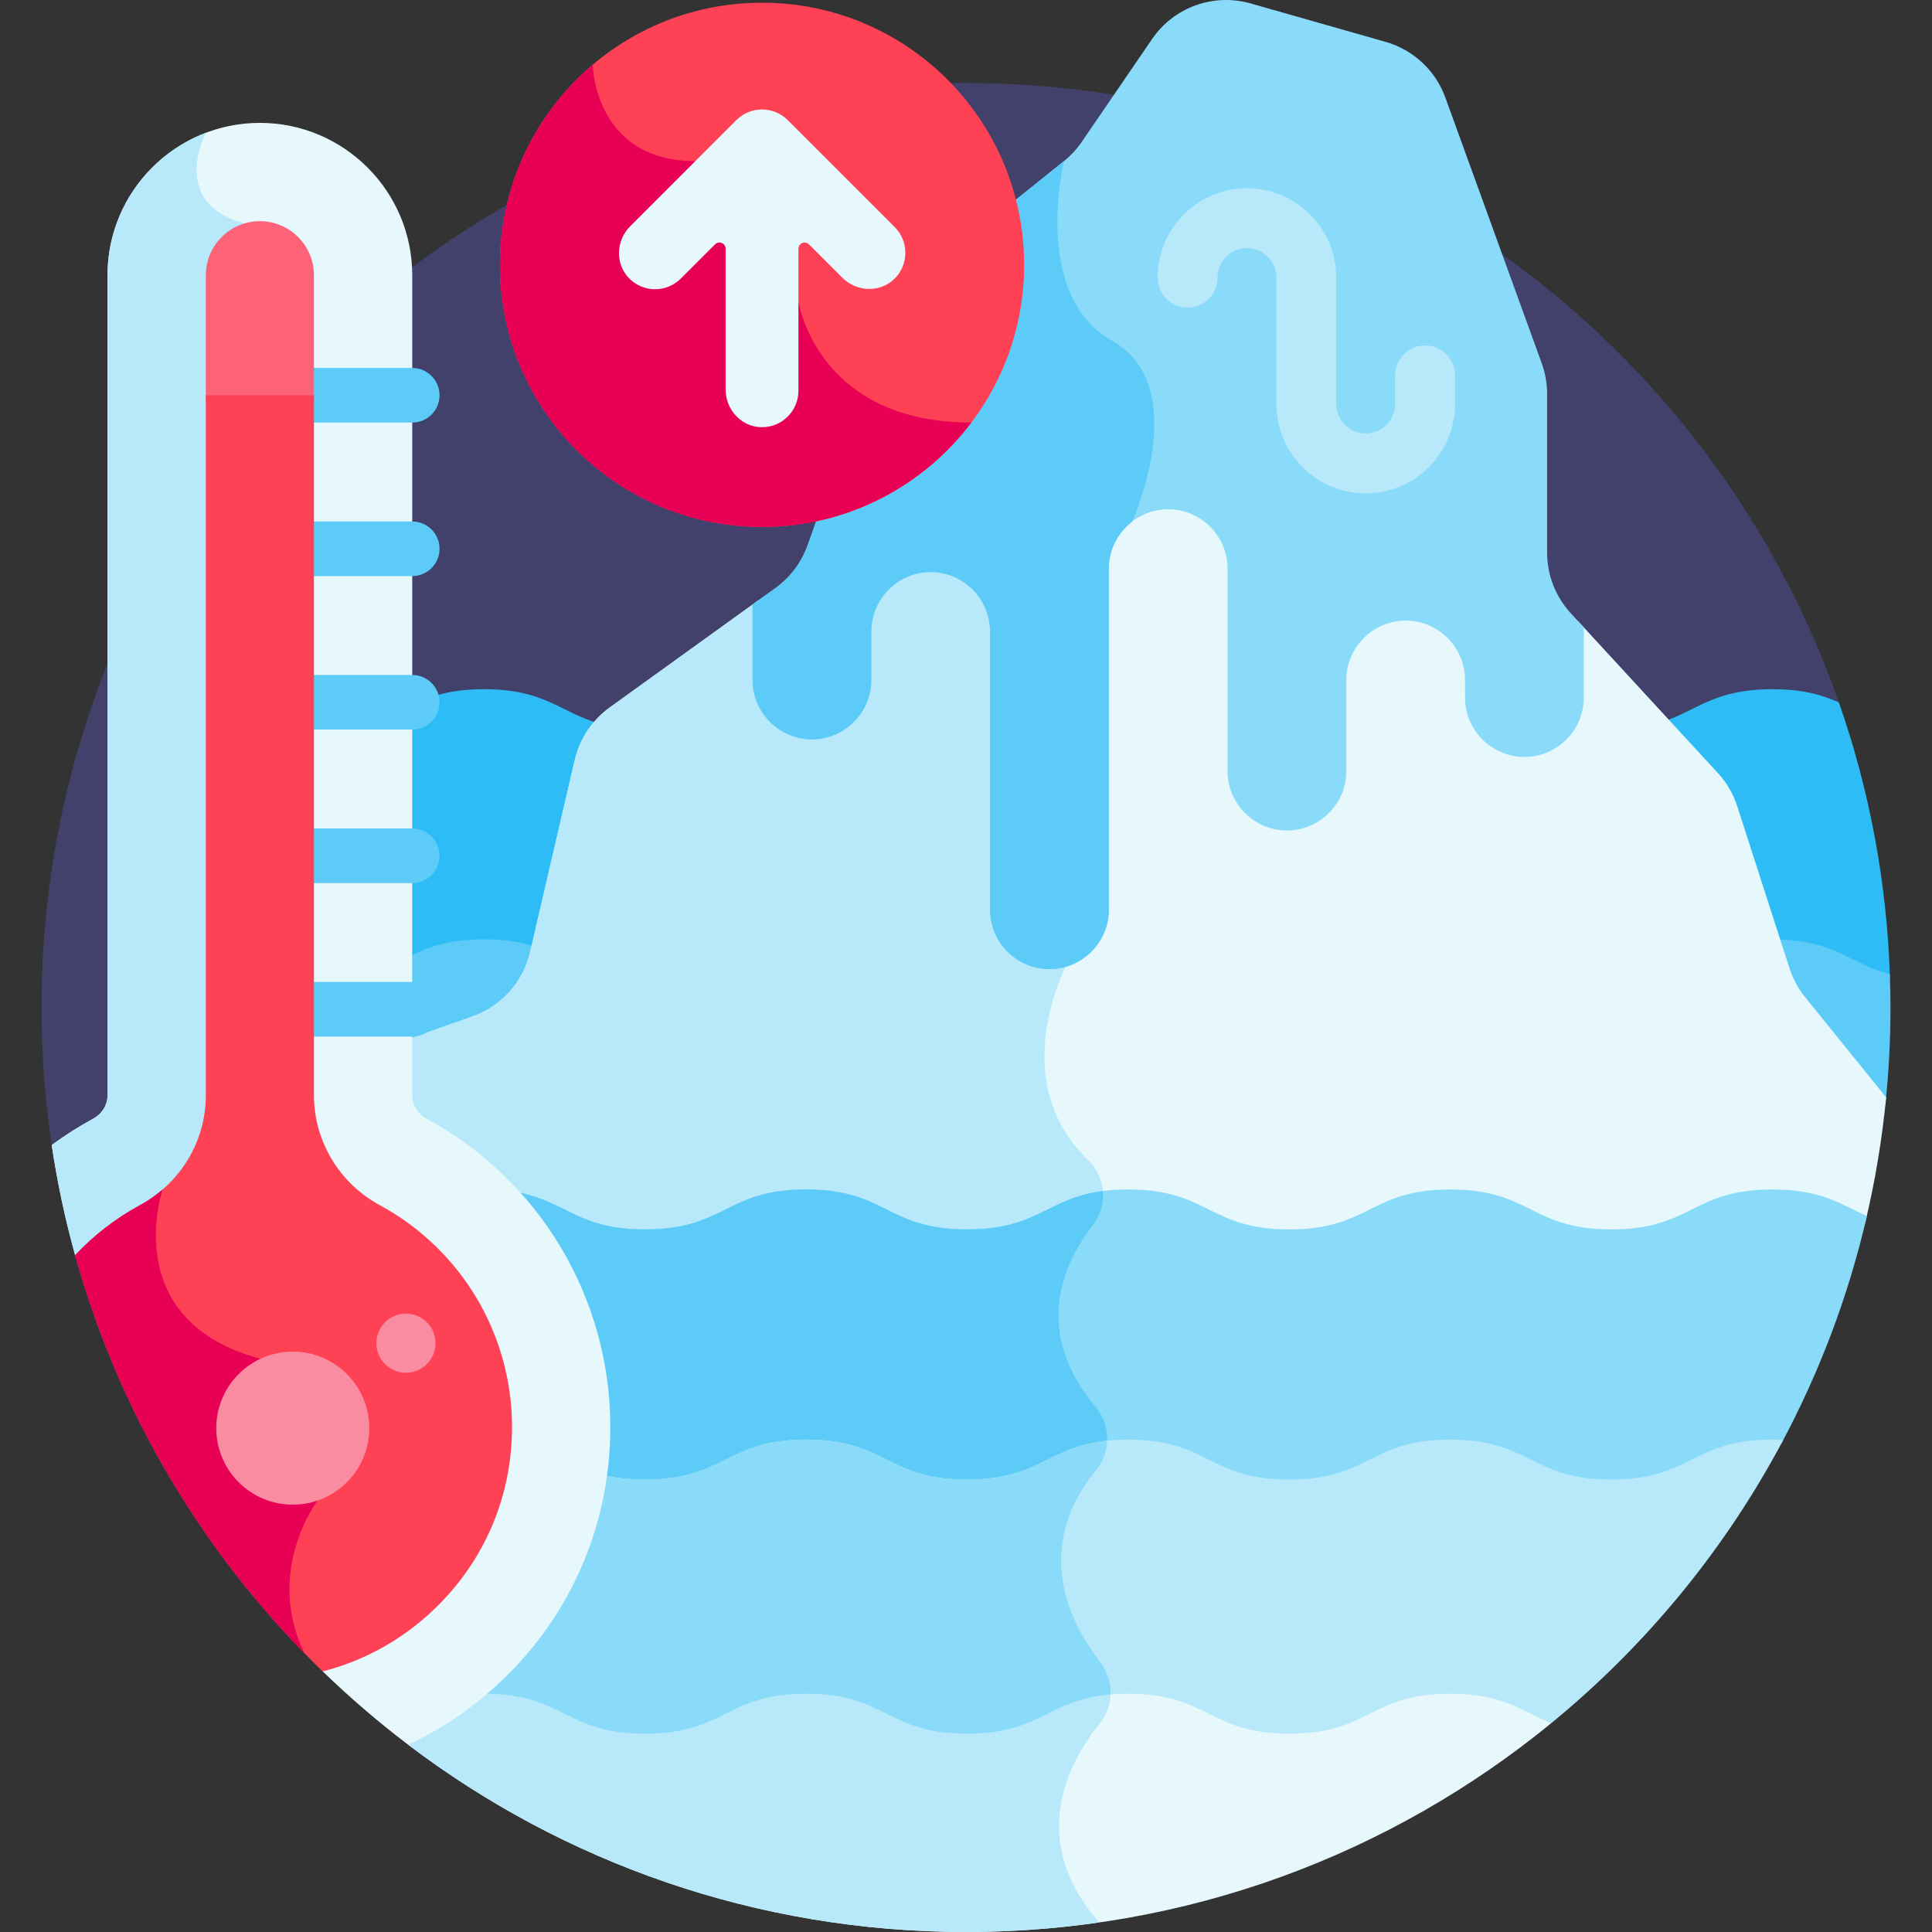 <svg id="Layer_1" enable-background="new 0 0 512 512" height="512" viewBox="0 0 512 512" width="512" xmlns="http://www.w3.org/2000/svg"><rect x="0" y="0" width="512" height="512" fill="#333333" stroke="none"/><g><path d="m13.702 303.445h271.298l202.332-117.282c-33.4-95.587-124.35-164.163-231.332-164.163-135.31 0-245 109.69-245 245 0 12.385.928 24.553 2.702 36.445z" fill="#41416b"/><path d="m108.17 462.375c41.09 31.139 92.298 49.625 147.83 49.625 58.857 0 112.861-20.762 155.104-55.351l-14.604-9.982h-267.5z" fill="#e6f8fc"/><path d="m291.304 509.459c-19.087-21.754-8.395-42.168.217-52.852 2.31-2.865 3.178-6.476 2.671-9.941h-165.192l-20.83 15.708c41.09 31.14 92.298 49.626 147.83 49.626 11.991 0 23.775-.876 35.304-2.541z" fill="#b8e9fa"/><path d="m107.661 254.921c5.101-2.519 10.424-4.928 20.604-4.928 6.013 0 10.332.84 13.911 2.047l11.695-50.29c.869-3.738 2.699-7.146 5.256-9.939-10.637-2.882-14.414-9.165-30.863-9.165-10.18 0-15.503 2.409-20.604 4.928v67.347z" fill="#2ebcf6"/><path d="m487.332 186.163c-4.334-1.937-9.39-3.516-17.631-3.516-15.508 0-19.752 5.585-29.1 8.64l13.477 14.639c2.156 2.342 3.812 5.181 4.79 8.212l11.57 35.866c15.968.19 19.72 6.438 30.427 9.236-.794-25.537-5.499-50.087-13.533-73.077z" fill="#2ebcf6"/><path d="m107.661 277.256 18.108-6.391c8.206-2.897 14.283-9.685 16.252-18.16l.382-1.642c-3.625-1.249-7.995-2.128-14.138-2.128-10.18 0-15.503 2.409-20.604 4.928z" fill="#5ccbf7"/><path d="m500.825 258.171c-10.752-2.824-14.488-9.127-30.73-9.23l2.634 8.164c.962 2.98 2.448 5.726 4.417 8.161l22.476 27.782c.904-8.56 1.378-17.248 1.378-26.048 0-2.957-.071-5.897-.175-8.829z" fill="#5ccbf7"/><path d="m478.38 264.267c-1.839-2.273-3.243-4.866-4.14-7.649l-13.861-42.968c-1.055-3.269-2.806-6.271-5.132-8.798l-37.117-40.316v20.34c0 7.801-6.346 14.147-14.147 14.147s-14.147-6.346-14.147-14.147v-4.673c-.002-9.55-7.773-17.319-17.322-17.319-9.552 0-17.323 7.77-17.323 17.322v24.152c0 7.801-6.347 14.147-14.148 14.147s-14.147-6.346-14.147-14.147v-53.668c-.001-9.551-7.772-17.32-17.322-17.32-9.552 0-17.322 7.77-17.322 17.322v90.402c0 7.801-6.347 14.147-14.148 14.147s-14.147-6.346-14.147-14.147v-73.766c-.002-9.549-7.773-17.318-17.323-17.318-9.552 0-17.322 7.77-17.322 17.322v12.874c0 7.801-6.346 14.148-14.147 14.148s-14.147-6.347-14.147-14.148v-21.129l-39.442 28.422c-4.663 3.36-7.95 8.296-9.252 13.894l-11.849 50.954c-1.838 7.903-7.582 14.322-15.234 17.023l-17.581 6.205v14.64c0 3.175 1.782 6.111 4.651 7.665 9.77 5.295 18.305 12.217 25.366 20.316 12.563 2.512 15.639 9.728 33.268 9.728 21.34 0 21.34-10.582 42.68-10.582s21.34 10.582 42.679 10.582c21.337 0 21.337-10.582 42.674-10.582 21.339 0 21.339 10.582 42.679 10.582s21.34-10.582 42.68-10.582c21.341 0 21.341 10.582 42.682 10.582 21.34 0 21.34-10.582 42.681-10.582 12.795 0 17.922 3.802 24.572 6.848 2.599-10.866 4.476-22.011 5.573-33.385z" fill="#e6f8fc"/><path d="m288.431 307.502c-22.706-21.889-5.202-52.943-5.202-52.943l-.01-.29c-1.588.619-3.309.971-5.114.971-7.801 0-14.147-6.346-14.147-14.147v-73.766c-.002-9.549-7.773-17.319-17.323-17.319-9.551 0-17.322 7.771-17.322 17.322v12.874c0 7.801-6.346 14.148-14.147 14.148s-14.147-6.347-14.147-14.148v-21.129l-39.442 28.421c-4.663 3.36-7.95 8.296-9.252 13.895l-11.849 50.954c-1.838 7.903-7.583 14.322-15.234 17.023l-17.581 6.205v14.64c0 3.174 1.782 6.111 4.651 7.665 9.77 5.295 18.305 12.217 25.365 20.315 12.564 2.512 15.639 9.728 33.268 9.728 21.34 0 21.34-10.582 42.68-10.582s21.34 10.582 42.679 10.582c18.829 0 21.051-8.236 35.974-10.173.286-3.716-1.006-7.506-3.847-10.246z" fill="#b8e9fa"/><path d="m416.281 162.527c-4.038-4.386-6.28-10.13-6.28-16.092v-42.057c0-2.763-.482-5.505-1.424-8.102l-25.548-70.432c-2.602-7.173-8.491-12.66-15.829-14.749l-35.771-10.185c-9.83-2.799-20.348 1.002-26.118 9.439l-18.629 27.239c-1.316 1.926-2.91 3.647-4.729 5.108l-14.093 11.325c1.271 5.182 1.959 10.591 1.959 16.159 0 32.279-22.656 59.348-52.897 66.19l-2.906 8.157c-1.618 4.541-4.579 8.483-8.491 11.301l-6.093 4.391v19.985c0 8.654 7.08 15.735 15.734 15.735s15.735-7.08 15.735-15.735v-12.874c0-8.654 7.081-15.735 15.735-15.735 8.652 0 15.733 7.078 15.735 15.731v73.767c0 8.654 7.08 15.735 15.734 15.735s15.735-7.081 15.735-15.735v-90.401c0-8.654 7.081-15.735 15.735-15.735 8.653 0 15.733 7.079 15.734 15.732v53.667c0 8.654 7.081 15.735 15.735 15.735s15.735-7.081 15.735-15.735v-24.152c0-8.654 7.08-15.735 15.735-15.735 8.653 0 15.732 7.079 15.734 15.731v4.673c0 8.654 7.08 15.735 15.735 15.735 8.654 0 15.734-7.081 15.734-15.735v-18.615z" fill="#8adaf9"/><path d="m267.86 54.021c1.271 5.183 1.959 10.591 1.959 16.16 0 32.279-22.656 59.348-52.897 66.189l-2.906 8.157c-1.618 4.542-4.58 8.483-8.491 11.302l-6.093 4.391v19.985c0 8.654 7.08 15.734 15.734 15.734s15.735-7.081 15.735-15.734v-12.874c0-8.654 7.081-15.734 15.735-15.734 8.653 0 15.733 7.078 15.735 15.73v73.767c0 8.654 7.08 15.735 15.734 15.735s15.735-7.081 15.735-15.735v-90.401c0-5.076 2.447-9.598 6.208-12.48l-.002-.016s16.183-35.804-5.317-47.882c-21.5-12.079-12.775-47.618-12.775-47.618z" fill="#5ccbf7"/><g><path d="m361.928 130.739c-13.052 0-23.671-10.619-23.671-23.671v-33.51c-.001-4.298-3.499-7.796-7.798-7.796-4.3 0-7.798 3.499-7.798 7.799 0 4.383-3.553 7.936-7.936 7.936s-7.936-3.553-7.936-7.936c0-13.052 10.619-23.671 23.671-23.671 13.05 0 23.669 10.617 23.671 23.667v33.511c0 4.3 3.498 7.798 7.798 7.798s7.798-3.498 7.798-7.798v-7.583c0-4.383 3.553-7.936 7.936-7.936s7.936 3.553 7.936 7.936v7.583c0 13.052-10.619 23.671-23.671 23.671z" fill="#b8e9fa"/></g><path d="m469.701 315.223c-21.34 0-21.34 10.582-42.681 10.582s-21.341-10.582-42.682-10.582c-21.34 0-21.34 10.582-42.68 10.582-21.339 0-21.339-10.582-42.679-10.582-21.337 0-21.337 10.582-42.674 10.582-21.339 0-21.339-10.582-42.679-10.582s-21.34 10.582-42.68 10.582c-18.647 0-21.002-8.079-35.537-10.118 15.661 16.674 24.748 38.894 24.748 62.493 0 4.589-.343 9.117-.997 13.564 3.157.852 6.911 1.408 11.787 1.408 21.34 0 21.34-10.582 42.68-10.582s21.34 10.582 42.679 10.582c21.337 0 21.337-10.582 42.674-10.582 21.34 0 21.34 10.582 42.679 10.582 21.34 0 21.34-10.582 42.68-10.582 21.341 0 21.341 10.582 42.682 10.582 21.34 0 21.34-10.582 42.681-10.582.815 0 1.588.02 2.343.05 10.073-18.783 17.779-39.026 22.694-60.339-6.883-3.079-11.948-7.058-25.038-7.058z" fill="#8adaf9"/><path d="m213.625 315.223c-21.34 0-21.34 10.582-42.68 10.582-18.647 0-21.002-8.079-35.537-10.118 15.661 16.674 24.748 38.893 24.748 62.492 0 4.589-.343 9.117-.997 13.563 3.157.853 6.911 1.409 11.787 1.409 21.34 0 21.34-10.582 42.68-10.582s21.34 10.582 42.679 10.582c19.257 0 21.139-8.617 37.009-10.297.407-3.48-.572-7.087-2.956-9.941-16.731-20.037-8.818-37.828-.762-48.185 2.072-2.663 2.947-5.929 2.677-9.095-14.918 1.939-17.142 10.173-35.969 10.173-21.339-.001-21.339-10.583-42.679-10.583z" fill="#5ccbf7"/><path d="m472.588 381.587c-.922-.045-1.873-.076-2.887-.076-21.34 0-21.34 10.582-42.681 10.582s-21.341-10.582-42.682-10.582c-21.34 0-21.34 10.582-42.68 10.582-21.339 0-21.339-10.582-42.679-10.582-21.337 0-21.337 10.582-42.674 10.582-21.339 0-21.339-10.582-42.679-10.582s-21.34 10.582-42.68 10.582c-4.808 0-8.528-.54-11.658-1.372-2.777 20.461-12.318 39.195-27.6 53.693-1.644 1.559-3.338 3.048-5.076 4.47.539-.015 1.085-.026 1.653-.026 21.34 0 21.34 10.582 42.68 10.582s21.34-10.582 42.68-10.582 21.34 10.582 42.679 10.582c21.337 0 21.337-10.582 42.674-10.582 21.34 0 21.34 10.582 42.679 10.582 21.34 0 21.34-10.582 42.68-10.582 14.16 0 18.929 4.657 26.766 7.792 25.159-20.601 46.135-46.11 61.485-75.063z" fill="#b8e9fa"/><path d="m293.394 381.786c-15.946 1.659-17.799 10.307-37.09 10.307-21.339 0-21.339-10.582-42.679-10.582s-21.34 10.582-42.68 10.582c-4.808 0-8.528-.54-11.658-1.372-2.777 20.46-12.318 39.195-27.6 53.692-1.643 1.559-3.338 3.048-5.075 4.47.539-.015 1.085-.026 1.653-.026 21.34 0 21.34 10.582 42.68 10.582s21.34-10.582 42.68-10.582 21.34 10.582 42.679 10.582c19.653 0 21.217-8.971 38.014-10.388.109-3.004-.806-6.051-2.735-8.57-17.626-23.02-9.207-41.033-1.159-50.819 1.891-2.301 2.872-5.077 2.97-7.876z" fill="#8adaf9"/><path d="m113.067 296.482c-2.356-1.276-3.819-3.679-3.819-6.27v-217.274c0-22.264-18.113-40.376-40.376-40.376-22.264 0-40.376 18.112-40.376 40.376v217.388c0 2.519-1.476 4.884-3.85 6.172-3.844 2.085-7.496 4.41-10.945 6.946 1.484 9.946 3.57 19.695 6.211 29.213l65.594 110.262c7.149 6.929 14.714 13.431 22.663 19.455 8.924-4.178 17.225-9.805 24.61-16.811 18.677-17.718 28.963-41.649 28.963-67.385.001-34.12-18.651-65.424-48.675-81.696z" fill="#e6f8fc"/><path d="m64.784 59.209c-20.195-5.434-10.239-24.011-10.239-24.011-15.21 5.794-26.049 20.521-26.049 37.741v217.388c0 2.519-1.476 4.884-3.85 6.172-3.844 2.085-7.496 4.41-10.945 6.946 1.484 9.946 3.57 19.695 6.211 29.213l44.871 75.427v-348.876z" fill="#b8e9fa"/><g><path d="m109.248 111.987h-26.049c-3.996 0-7.236-3.24-7.236-7.236s3.24-7.236 7.236-7.236h26.049c3.996 0 7.236 3.24 7.236 7.236 0 3.997-3.24 7.236-7.236 7.236z" fill="#5ccbf7"/></g><g><path d="m109.248 152.668h-26.049c-3.996 0-7.236-3.24-7.236-7.236s3.24-7.236 7.236-7.236h26.049c3.996 0 7.236 3.24 7.236 7.236 0 3.997-3.24 7.236-7.236 7.236z" fill="#5ccbf7"/></g><g><path d="m109.248 193.349h-26.049c-3.996 0-7.236-3.24-7.236-7.236s3.24-7.236 7.236-7.236h26.049c3.996 0 7.236 3.24 7.236 7.236s-3.24 7.236-7.236 7.236z" fill="#5ccbf7"/></g><g><path d="m109.248 234.03h-26.049c-3.996 0-7.236-3.24-7.236-7.236s3.24-7.236 7.236-7.236h26.049c3.996 0 7.236 3.24 7.236 7.236 0 3.997-3.24 7.236-7.236 7.236z" fill="#5ccbf7"/></g><g><path d="m109.248 274.711h-26.049c-3.996 0-7.236-3.24-7.236-7.236s3.24-7.236 7.236-7.236h26.049c3.996 0 7.236 3.24 7.236 7.236s-3.24 7.236-7.236 7.236z" fill="#5ccbf7"/></g><path d="m83.199 105.877v-32.939c0-7.9-6.427-14.327-14.327-14.327s-14.327 6.427-14.327 14.327v32.939z" fill="#fc6379"/><path d="m135.694 378.179c0-24.553-13.426-47.082-35.038-58.794-10.768-5.835-17.457-17.013-17.457-29.172v-185.461h-28.654v185.574c0 12.083-6.697 23.221-17.478 29.07-6.53 3.542-12.287 8.039-17.156 13.258 11.804 42.538 34.793 80.416 65.604 110.279 10.89-2.775 20.934-8.294 29.338-16.266 13.44-12.751 20.841-29.971 20.841-48.488z" fill="#ff4155"/><path d="m84.146 397.664-15.123-37.571c-37.873-10.134-25.932-44.87-25.932-44.87l-.007-.006c-1.827 1.583-3.833 2.994-6.018 4.179-6.53 3.542-12.287 8.039-17.156 13.258 11.17 40.253 32.36 76.328 60.712 105.393-10.512-21.922 3.524-40.383 3.524-40.383z" fill="#e80054"/><circle cx="201.943" cy="70.181" fill="#ff4155" r="69.463"/><path d="m201.943 139.644c22.666 0 42.792-10.86 55.47-27.657-40.993-.002-45.822-32.096-45.822-32.096l-27.319-37.201c-26.67 0-27.186-25.23-27.191-25.525-15.042 12.742-24.601 31.757-24.601 53.015 0 38.364 31.1 69.464 69.463 69.464z" fill="#e80054"/><path d="m237.102 60.178-28.337-28.337c-3.768-3.768-9.876-3.768-13.644 0l-28.11 28.11c-3.756 3.756-4.04 9.917-.353 13.742 3.756 3.896 9.961 3.939 13.771.129l9.065-9.065c1.034-1.034 2.802-.302 2.802 1.16v37.328c0 5.312 4.156 9.869 9.467 9.966 5.411.099 9.828-4.258 9.828-9.646v-37.647c0-1.462 1.768-2.194 2.802-1.16l8.839 8.839c3.756 3.756 9.917 4.04 13.742.353 3.895-3.757 3.938-9.961.128-13.772z" fill="#e6f8fc"/><g fill="#f98ca1"><circle cx="77.586" cy="378.474" r="20.279"/><path d="m115.411 355.813c.083 4.327-3.357 7.901-7.684 7.984s-7.901-3.357-7.985-7.684c-.083-4.327 3.357-7.901 7.684-7.984 4.328-.083 7.902 3.358 7.985 7.684z"/></g></g></svg>